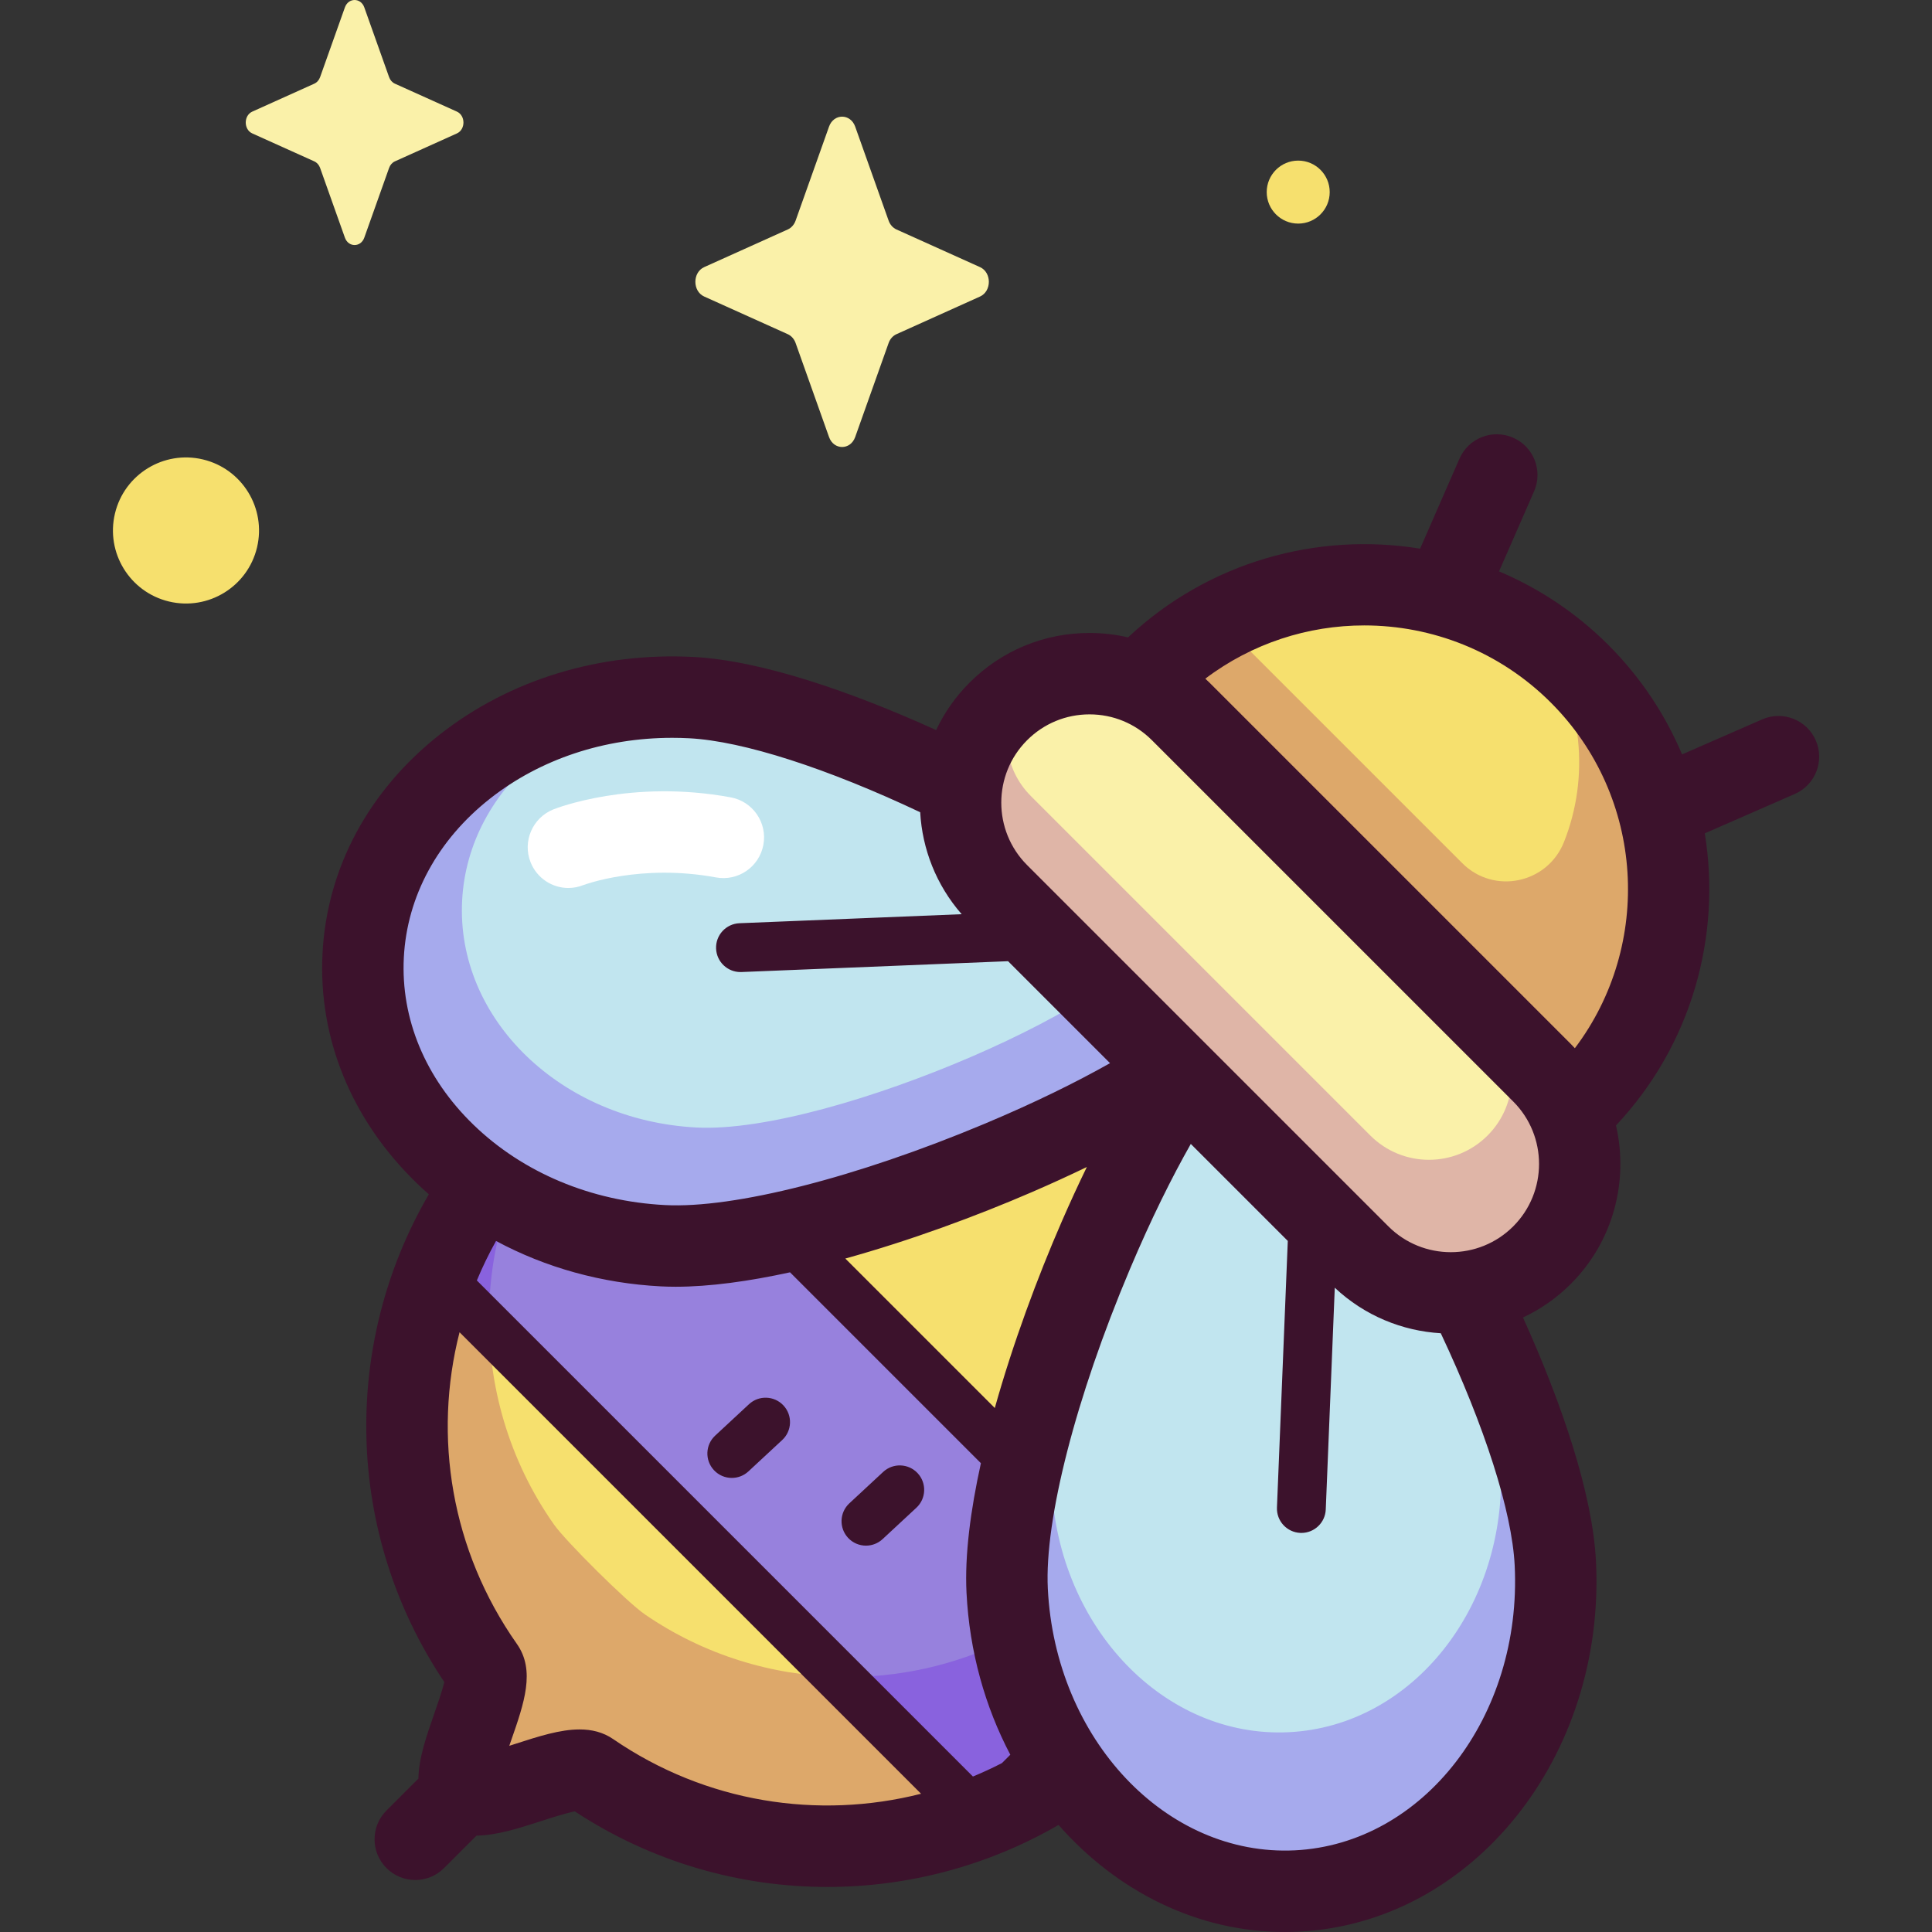<svg id="Capa_1" enable-background="new 0 0 512 512" height="512" viewBox="0 0 512 512" width="512" xmlns="http://www.w3.org/2000/svg"><rect x="0" y="0" width="512" height="512" fill="#333333" stroke="none"/><g><g><path d="m122.609 474.581c-4.632-4.632 9.196-27.538 5.551-32.718-30.603-43.476-26.464-103.942 12.417-142.822l56.463-56.463c43.512-43.512 93.27-22.723 136.782 20.789 43.512 43.512 64.302 93.27 20.789 136.782l-56.463 56.463c-38.559 38.559-98.347 42.948-141.739 13.169-5.575-3.824-28.847 9.754-33.8 4.8z" fill="#f6e06e"/><path d="m107.459 345.717h208.899v73.155h-208.899z" fill="#9781dd" transform="matrix(.707 .707 -.707 .707 332.39 -37.87)"/><path d="m222.926 444.404c-18.22-.314-36.365-5.825-52.013-16.564-4.755-3.263-20.986-19.395-24.095-23.814-11.97-17.005-17.689-37.058-17.196-56.985-4.729-3.437-9.34-6.994-13.675-10.752-13.814 34.439-9.746 74.379 12.212 105.573 3.646 5.179-10.183 28.085-5.551 32.717 4.954 4.954 28.226-8.624 33.8-4.798 31.133 21.366 70.7 25.127 104.816 11.311-12.904-12.085-25.529-24.361-38.298-36.688z" fill="#dda86a"/><path d="m283.348 469.049c-7.707-10.413-13.905-22.103-16.998-34.259-13.648 6.673-28.561 9.871-43.424 9.615 12.769 12.327 25.395 24.603 38.299 36.69 7.705-3.121 15.134-7.132 22.123-12.046z" fill="#8962de"/><path d="m157.408 282.209-16.832 16.832c-10.983 10.983-19.19 23.69-24.629 37.249 4.334 3.757 8.946 7.314 13.675 10.752.582-23.527 9.832-46.878 27.786-64.833z" fill="#8962de"/><circle cx="361.532" cy="235.657" fill="#f6e06e" r="80.734"/><path d="m418.62 178.57c-3.105-3.105-6.406-5.892-9.853-8.386 10.669 15.777 12.569 35.716 5.697 52.975-4.382 11.004-18.562 13.976-26.937 5.6l-64.219-64.219c-6.774 3.644-13.143 8.311-18.862 14.03-.17.17-.326.349-.494.52l114.149 114.149c.171-.168.35-.324.52-.494 31.527-31.529 31.527-82.647-.001-114.175z" fill="#dda86a"/><path d="m175.676 330.129c-45.95-2.386-81.511-36.836-79.429-76.947 2.083-40.111 41.021-70.693 86.971-68.307s146.806 60.585 145.778 80.393c-1.028 19.806-107.37 67.247-153.32 64.861z" fill="#c1e5ef"/><path d="m328.996 265.267c.557-10.726-28.767-32.709-63.068-50.992 21.875 12.819 38.866 26.592 38.49 33.821-.804 15.484-83.935 52.57-119.856 50.704-35.921-1.865-63.72-28.796-62.092-60.152 1.571-30.25 29.958-53.559 64.211-53.492-1.182-.123-2.344-.224-3.463-.283-45.95-2.386-84.888 28.196-86.971 68.307s33.479 74.562 79.429 76.947c45.95 2.388 152.292-45.053 153.32-64.86z" fill="#a6aaed"/><path d="m266.907 421.515c2.273 45.956 36.635 81.602 76.751 79.618s70.794-40.847 68.521-86.802c-2.273-45.956-60.223-146.956-80.033-145.976-19.809.98-67.511 107.204-65.239 153.16z" fill="#c1e5ef"/><path d="m412.18 414.331c-2.273-45.956-60.223-146.955-80.033-145.976s-67.513 107.204-65.24 153.16 36.635 81.602 76.751 79.618c40.117-1.983 70.795-40.846 68.522-86.802zm-70.602 44.719c-32.864 1.625-61.014-27.577-62.876-65.224-1.862-37.648 37.217-124.668 53.445-125.47 16.228-.803 63.702 81.938 65.564 119.585s-23.27 69.484-56.133 71.109z" fill="#a6aaed"/><path d="m360.307 332.628-95.746-95.746c-13.349-13.349-13.349-34.993 0-48.342 13.349-13.349 34.993-13.349 48.342 0l95.746 95.746c13.349 13.349 13.349 34.993 0 48.342-13.349 13.35-34.993 13.35-48.342 0z" fill="#faf1a9"/><path d="m408.649 284.286-14.429-14.429c8.579 8.579 8.579 22.488 0 31.067-8.579 8.579-22.488 8.579-31.067 0l-89.954-89.954c-7.267-7.267-8.353-18.349-3.308-26.786-1.883 1.246-3.671 2.698-5.33 4.358-13.349 13.349-13.349 34.993 0 48.342l95.746 95.746c13.349 13.349 34.993 13.349 48.342 0 13.35-13.351 13.35-34.995 0-48.344z" fill="#dfb5a7"/><path d="m226.634 33.557 8.861 24.917c.379 1.067 1.13 1.912 2.078 2.339l22.137 9.974c3.128 1.409 3.128 6.392 0 7.801l-22.137 9.974c-.948.427-1.699 1.272-2.078 2.339l-8.861 24.917c-1.252 3.52-5.679 3.52-6.931 0l-8.861-24.918c-.379-1.067-1.13-1.912-2.078-2.339l-22.137-9.974c-3.128-1.409-3.128-6.392 0-7.801l22.137-9.974c.948-.427 1.699-1.272 2.078-2.339l8.861-24.917c1.252-3.519 5.679-3.519 6.931.001z" fill="#faf1a9"/><path d="m96.542 1.958 6.573 18.483c.281.791.839 1.418 1.542 1.735l16.421 7.398c2.32 1.045 2.32 4.742 0 5.787l-16.421 7.398c-.703.317-1.26.944-1.542 1.735l-6.573 18.483c-.929 2.611-4.213 2.611-5.141 0l-6.573-18.483c-.282-.791-.839-1.418-1.542-1.735l-16.421-7.398c-2.32-1.045-2.32-4.742 0-5.787l16.421-7.398c.703-.317 1.26-.944 1.542-1.735l6.573-18.483c.928-2.611 4.213-2.611 5.141 0z" fill="#faf1a9"/><g fill="#f6e06e"><ellipse cx="49.244" cy="140.548" rx="19.349" ry="19.349" transform="matrix(.232 -.973 .973 .232 -98.889 155.891)"/><circle cx="344.04" cy="50.909" r="8.347"/></g></g><g><path d="m481.199 196.204c-2.388-5.459-8.748-7.946-14.207-5.56l-21.225 9.285c-4.454-10.538-10.946-20.413-19.52-28.987-8.575-8.574-18.449-15.066-28.987-19.519l9.286-21.225c2.388-5.458-.101-11.819-5.559-14.206-5.462-2.39-11.819.101-14.207 5.559l-10.435 23.851c-27.183-4.424-55.974 3.413-77.394 23.511-3.313-.766-6.734-1.172-10.219-1.172-12.012 0-23.305 4.677-31.799 13.171-3.755 3.755-6.699 8.017-8.846 12.565-22.428-10.179-46.361-18.443-64.31-19.375-24.822-1.299-48.68 5.993-67.159 20.506-18.913 14.855-29.974 35.458-31.145 58.014-1.171 22.557 7.696 44.195 24.969 60.928 1.044 1.011 2.112 1.996 3.201 2.956-23.1 39.651-22.362 89.792 4.109 129.259-.534 2.257-1.831 5.976-2.676 8.399-2.04 5.848-4.117 11.809-4.196 17.184l-8.456 8.456c-4.213 4.213-4.212 11.044.001 15.256 2.106 2.106 4.867 3.159 7.628 3.159s5.522-1.053 7.628-3.159l8.604-8.604c5.365-.06 11.297-1.972 17.12-3.849 2.593-.837 6.625-2.138 8.917-2.577 20.451 13.45 43.751 20.036 66.948 20.034 21.279-.002 42.462-5.557 61.259-16.434 15.415 17.539 36.732 28.37 59.956 28.37 1.228 0 2.468-.031 3.706-.093 45.993-2.273 81.326-46.285 78.763-98.109-.891-18.027-9.159-42.111-19.342-64.646 4.586-2.151 8.882-5.113 12.664-8.895 11.373-11.373 15.36-27.372 11.979-41.997 20.114-21.423 27.958-50.223 23.533-77.415l23.85-10.434c5.459-2.389 7.948-8.75 5.561-14.207zm-374.179 57.537c.843-16.242 8.985-31.216 22.925-42.165 13.272-10.424 30.246-16.045 48.213-16.045 1.493 0 2.995.039 4.5.117 14.305.743 36.673 8.01 61.203 19.603.544 9.702 4.21 19.255 10.993 27.019l-58.88 2.394c-3.572.145-6.35 3.158-6.204 6.731.142 3.482 3.009 6.209 6.462 6.209.089 0 .178-.002.268-.005l70.648-2.872 27.022 27.021c-8.813 4.973-19.944 10.491-33.304 16.09-33.937 14.222-66.369 22.473-84.629 21.519-19.618-1.019-37.652-8.584-50.78-21.301-12.733-12.335-19.281-28.073-18.437-44.315zm150.816 217.057-131.465-131.465c1.483-3.565 3.177-7.06 5.083-10.465 13.11 7.057 28.015 11.221 43.662 12.033 1.288.067 2.606.1 3.961.1 8.99-.001 19.378-1.444 30.289-3.823l50.583 50.583c-2.774 12.563-4.303 24.435-3.816 34.286.775 15.663 4.928 30.271 11.61 42.973l-2.211 2.211c-2.522 1.304-5.091 2.488-7.696 3.567zm5.796-97.66-39.61-39.61c17.184-4.771 34.707-11.234 49.442-17.607 5.054-2.186 9.917-4.411 14.559-6.653-2.246 4.622-4.475 9.462-6.666 14.494-6.408 14.713-12.912 32.211-17.725 49.376zm-101.12 87.749c-2.704-1.855-5.704-2.568-8.919-2.568-5.169 0-10.89 1.846-16.813 3.757-.552.178-1.167.376-1.816.583.17-.491.333-.958.482-1.385 3.479-9.973 6.484-18.585 1.533-25.618-17.435-24.769-22.253-54.959-15.194-82.6l122.308 122.309c-27.273 6.924-57.057 2.354-81.581-14.478zm180.614 29.473c-34.097 1.66-63.469-29.436-65.445-69.378-.903-18.267 7.422-50.675 21.728-84.575 5.63-13.342 11.172-24.453 16.166-33.252l25.702 25.702-2.872 70.648c-.145 3.572 2.633 6.585 6.204 6.731.09.003.178.005.267.005 3.453 0 6.321-2.728 6.463-6.209l2.389-58.774c7.936 7.445 17.929 11.469 28.094 12.064 11.615 24.675 18.872 47.18 19.583 61.544 1.976 39.939-24.168 73.806-58.279 75.494zm57.895-165.36c-9.122 9.123-23.964 9.123-33.086 0l-95.745-95.745c-9.122-9.122-9.122-23.964 0-33.086 4.419-4.419 10.293-6.853 16.543-6.853s12.124 2.434 16.543 6.853l95.746 95.745c9.121 9.122 9.121 23.964-.001 33.086zm16.33-47.212c-.354-.379-.704-.76-1.074-1.13l-95.746-95.745c-.363-.363-.739-.71-1.112-1.059 12.415-9.388 27.253-14.11 42.113-14.11 17.909 0 35.825 6.819 49.459 20.454 24.949 24.949 27.06 64.204 6.36 91.59z" fill="#3c122c"/><path d="m150.621 235.323c-4.28 0-8.32-2.578-10.006-6.803-2.208-5.534.518-11.821 6.052-14.028.831-.332 20.649-8.056 46.995-3.182 5.858 1.085 9.727 6.714 8.643 12.572-1.085 5.858-6.715 9.73-12.572 8.643-19.934-3.693-34.98 1.972-35.129 2.029-1.309.521-2.658.769-3.983.769z" fill="#fff"/><g fill="#3c122c"><path d="m229.491 409.612c-1.737 0-3.469-.695-4.744-2.068-2.432-2.62-2.281-6.715.338-9.147l8.957-8.317c2.62-2.434 6.715-2.279 9.147.338 2.432 2.62 2.281 6.715-.338 9.147l-8.957 8.317c-1.247 1.157-2.827 1.73-4.403 1.73z"/><path d="m193.936 391.666c-1.737 0-3.469-.695-4.744-2.068-2.432-2.62-2.281-6.715.338-9.147l8.957-8.317c2.62-2.434 6.715-2.28 9.147.338 2.432 2.62 2.281 6.715-.338 9.147l-8.957 8.317c-1.247 1.158-2.827 1.73-4.403 1.73z"/></g></g></g></svg>